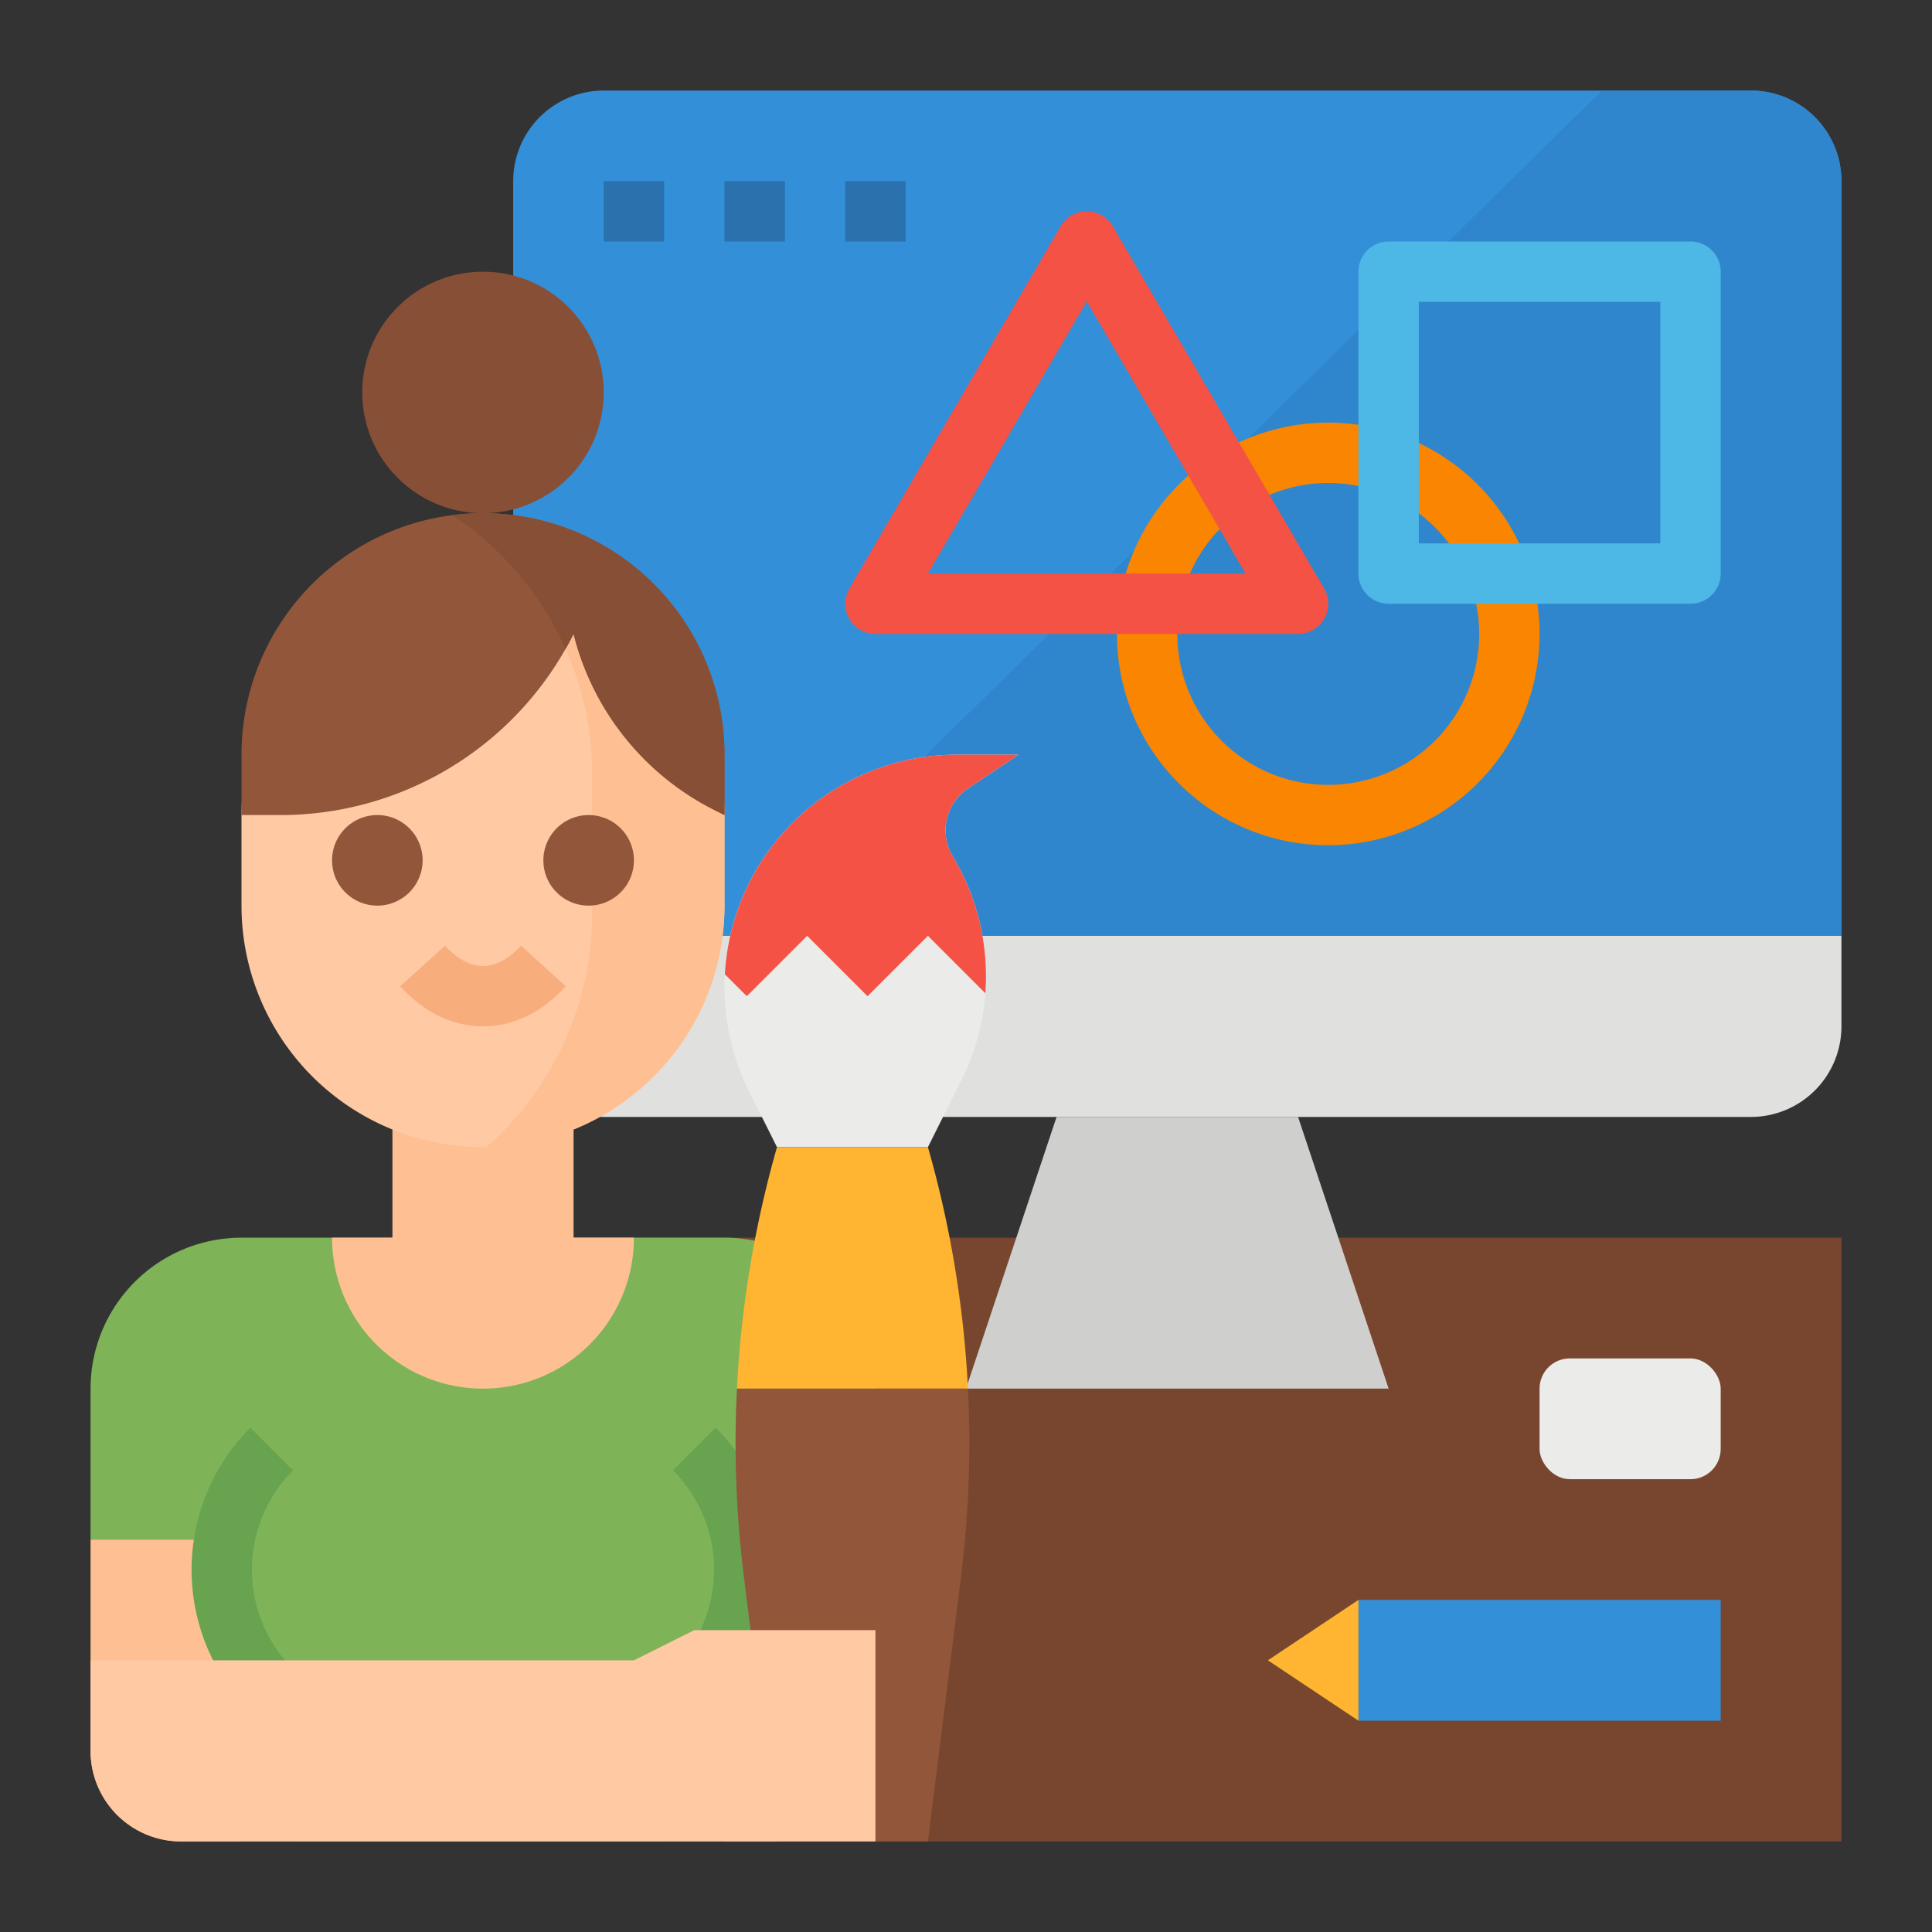 <svg xmlns="http://www.w3.org/2000/svg" viewBox="0 0 512 512"><rect x="0" y="0" width="512" height="512" fill="#333333" stroke="none"/><title>creative-art-media-ideas</title><g id="Flat"><rect x="136" y="328" width="352" height="160" style="fill:#78462f"/><path d="M488,48V248H136V48a24.006,24.006,0,0,1,24-24H464A24.006,24.006,0,0,1,488,48Z" style="fill:#348fd9"/><path d="M136,248H488a0,0,0,0,1,0,0v24a24,24,0,0,1-24,24H160a24,24,0,0,1-24-24V248A0,0,0,0,1,136,248Z" style="fill:#e0e0de"/><polygon points="368 368 256 368 280 296 344 296 368 368" style="fill:#cfcfcd"/><path d="M488,48V248H196.69L424.49,24H464A24.006,24.006,0,0,1,488,48Z" style="fill:#3086cd"/><path d="M352,224a56,56,0,1,1,56-56A56.063,56.063,0,0,1,352,224Zm0-96a40,40,0,1,0,40,40A40.045,40.045,0,0,0,352,128Z" style="fill:#f98500"/><path d="M344,168H232a8,8,0,0,1-6.91-12.031l56-96a8,8,0,0,1,13.82,0l56,96A8,8,0,0,1,344,168Zm-98.071-16h84.142L288,79.877Z" style="fill:#f35244"/><path d="M448,160H368a8,8,0,0,1-8-8V72a8,8,0,0,1,8-8h80a8,8,0,0,1,8,8v80A8,8,0,0,1,448,160Zm-72-16h64V80H376Z" style="fill:#4db7e5"/><rect x="160" y="48" width="16" height="16" style="fill:#2a71ad"/><rect x="192" y="48" width="16" height="16" style="fill:#2a71ad"/><rect x="224" y="48" width="16" height="16" style="fill:#2a71ad"/><path d="M192,408v80H64V408H24V368a40,40,0,0,1,40-40H192a40,40,0,0,1,40,40v40Z" style="fill:#7eb457"/><path d="M64,488H48a24,24,0,0,1-24-24V408H64Z" style="fill:#fec093"/><rect x="192" y="408" width="40" height="80" style="fill:#fec093"/><path d="M184,384H72a45.255,45.255,0,0,0,0,64h0v40H184V448h0A45.255,45.255,0,0,0,184,384Z" style="fill:#7eb457"/><path d="M152,328V280H104v48H88a40,40,0,0,0,40,40h0a40,40,0,0,0,40-40H152Z" style="fill:#fec093"/><path d="M192,216v24a64,64,0,0,1-63.14,63.99c-.28.01-.57.01-.86.01a64,64,0,0,1-64-64V216a64,64,0,0,1,64-64,63.074,63.074,0,0,1,9.97.78A63.98,63.98,0,0,1,192,216Z" style="fill:#fec9a3"/><path d="M192,216v24a64,64,0,0,1-63.14,63.99,82.251,82.251,0,0,0,28.05-61.97V205.36a82.037,82.037,0,0,0-18.94-52.58A63.98,63.98,0,0,1,192,216Z" style="fill:#fec093"/><path d="M192,200v16l-2.5-1.25A71.728,71.728,0,0,1,152,168c-.68,1.35-1.38,2.68-2.13,3.98A86.828,86.828,0,0,1,74.33,216H64V200a64,64,0,1,1,128,0Z" style="fill:#92563a"/><path d="M192,200v16l-2.5-1.25A71.728,71.728,0,0,1,152,168c-.68,1.35-1.38,2.68-2.13,3.98a82.741,82.741,0,0,0-30.02-35.47A64.5,64.5,0,0,1,128,136a63.982,63.982,0,0,1,64,64Z" style="fill:#875036"/><path d="M128,272c-8.03,0-15.61-3.673-21.922-10.621l11.844-10.758C120.15,253.075,123.708,256,128,256s7.85-2.925,10.078-5.379l11.844,10.758C143.61,268.327,136.03,272,128,272Z" style="fill:#f7ad7c"/><path d="M100,240a12,12,0,1,1,12-12A12.013,12.013,0,0,1,100,240Z" style="fill:#92563a"/><path d="M156,240a12,12,0,1,1,12-12A12.013,12.013,0,0,1,156,240Z" style="fill:#92563a"/><circle cx="128" cy="104" r="32" style="fill:#875036"/><path d="M80,488H64V451.16a53.324,53.324,0,0,1,2.343-72.817l11.314,11.314a37.3,37.3,0,0,0,0,52.686A8,8,0,0,1,80,448Z" style="fill:#68a34f"/><path d="M192,488H176V448a8,8,0,0,1,2.343-5.657,37.3,37.3,0,0,0,0-52.686l11.314-11.314A53.324,53.324,0,0,1,192,451.16Z" style="fill:#68a34f"/><path d="M252.5,226.99a61.6,61.6,0,0,1,8.79,31.71c0,1.5-.06,3.01-.17,4.51a61.519,61.519,0,0,1-6.34,23.05L245.91,304h-40l-7.41-14.81A61.626,61.626,0,0,1,253.62,200h16.29l-13.33,8.89A13.437,13.437,0,0,0,252.5,226.99Z" style="fill:#ebebe9"/><path d="M245.91,304h-40A285.307,285.307,0,0,0,195.3,368h61.223A285.305,285.305,0,0,0,245.91,304Z" style="fill:#ffb531"/><path d="M195.3,368a285.306,285.306,0,0,0,1.835,49.791L205.91,488h40l8.776-70.209A285.306,285.306,0,0,0,256.521,368Z" style="fill:#92563a"/><path d="M252.5,226.99a61.6,61.6,0,0,1,8.79,31.71c0,1.5-.06,3.01-.17,4.51L245.91,248l-16,16-16-16-16,16-5.81-5.81A61.61,61.61,0,0,1,253.62,200h16.29l-13.33,8.89A13.437,13.437,0,0,0,252.5,226.99Z" style="fill:#f35244"/><path d="M232,488H48a24,24,0,0,1-24-24V440H168l16-8h48Z" style="fill:#fec9a3"/><rect x="360" y="424" width="96" height="32" style="fill:#348fd9"/><polygon points="360 424 336 440 360 456 360 424" style="fill:#ffb531"/><rect x="408" y="360" width="48" height="32" rx="8" ry="8" style="fill:#ebebe9"/></g></svg>